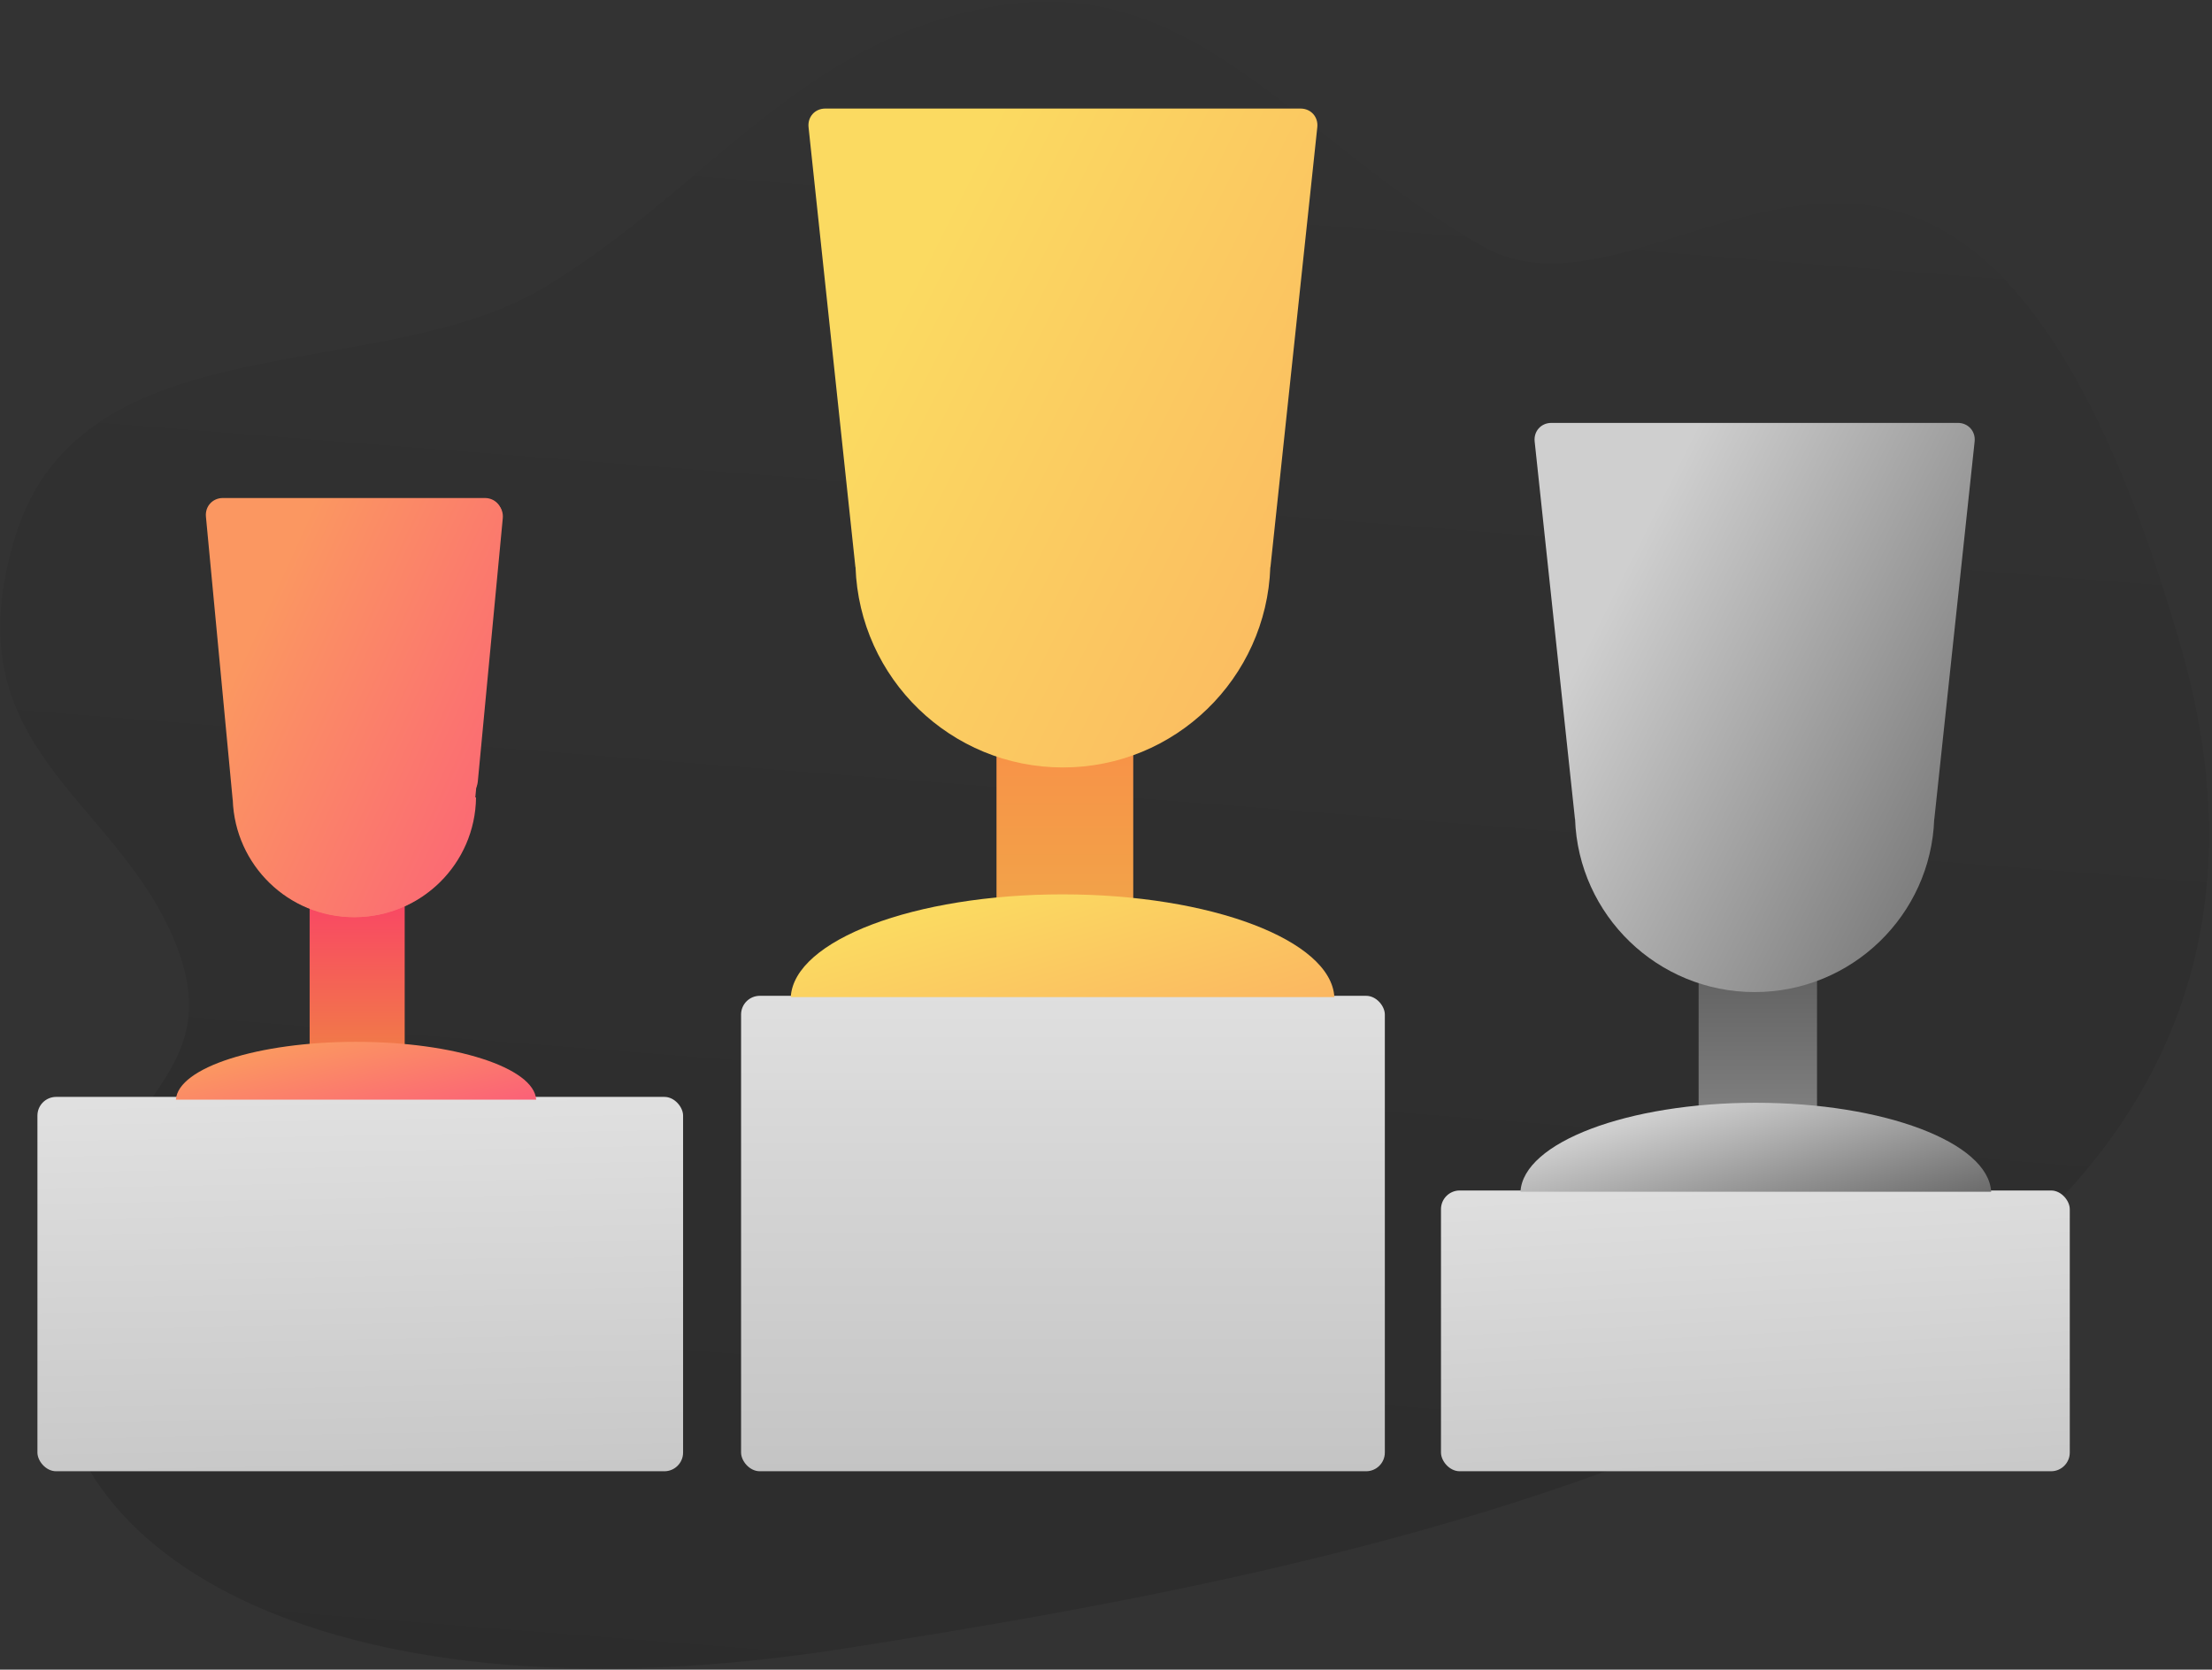 <?xml version="1.0" encoding="UTF-8"?>
<svg width="591px" height="446px" viewBox="0 0 591 446" version="1.1" xmlns="http://www.w3.org/2000/svg"
>
    <rect x="0" y="0" width="591" height="446" fill="#333333" stroke="none"/>
    <!-- Generator: Sketch 43.2 (39069) - http://www.bohemiancoding.com/sketch -->
    <title>White Winner</title>
    <desc>Created with Sketch.</desc>
    <defs>
        <linearGradient x1="67.896%" y1="9.527%" x2="26.675%" y2="119.99%" id="linearGradient-1">
            <stop stop-color="#000000" stop-opacity="0.02" offset="0%"></stop>
            <stop stop-color="#000000" stop-opacity="0.15" offset="100%"></stop>
        </linearGradient>
        <linearGradient x1="50%" y1="-46.244%" x2="57.158%" y2="183.967%" id="linearGradient-2">
            <stop stop-color="#EBEBEB" offset="0%"></stop>
            <stop stop-color="#B4B4B4" offset="100%"></stop>
        </linearGradient>
        <linearGradient x1="64.701%" y1="-45.621%" x2="64.701%" y2="160.151%" id="linearGradient-3">
            <stop stop-color="#EBEBEB" offset="0%"></stop>
            <stop stop-color="#B4B4B4" offset="100%"></stop>
        </linearGradient>
        <linearGradient x1="37.505%" y1="-66.524%" x2="70.578%" y2="208.123%" id="linearGradient-4">
            <stop stop-color="#EBEBEB" offset="0%"></stop>
            <stop stop-color="#B4B4B4" offset="100%"></stop>
        </linearGradient>
        <linearGradient x1="100%" y1="100%" x2="100%" y2="0%" id="linearGradient-5">
            <stop stop-color="#F1A449" offset="0%"></stop>
            <stop stop-color="#F98F47" offset="100%"></stop>
        </linearGradient>
        <linearGradient x1="10.063%" y1="42.004%" x2="98.989%" y2="99.348%" id="linearGradient-6">
            <stop stop-color="#FBDA61" offset="0%"></stop>
            <stop stop-color="#FBB761" offset="100%"></stop>
        </linearGradient>
        <linearGradient x1="100%" y1="100%" x2="100%" y2="0%" id="linearGradient-7">
            <stop stop-color="#828282" offset="0%"></stop>
            <stop stop-color="#5C5C5C" offset="100%"></stop>
        </linearGradient>
        <linearGradient x1="10.063%" y1="42.004%" x2="98.989%" y2="99.348%" id="linearGradient-8">
            <stop stop-color="#CFCFCF" offset="0%"></stop>
            <stop stop-color="#6C6C6C" offset="100%"></stop>
        </linearGradient>
        <linearGradient x1="100%" y1="100%" x2="100%" y2="0%" id="linearGradient-9">
            <stop stop-color="#F17949" offset="0%"></stop>
            <stop stop-color="#F94764" offset="100%"></stop>
        </linearGradient>
        <linearGradient x1="10.063%" y1="42.004%" x2="98.989%" y2="99.348%" id="linearGradient-10">
            <stop stop-color="#FB9761" offset="0%"></stop>
            <stop stop-color="#FB6177" offset="100%"></stop>
        </linearGradient>
    </defs>
    <g id="Page-1" stroke="none" stroke-width="1" fill="none" fill-rule="evenodd">
        <g id="Artboard" transform="translate(-315, -306)">
            <g id="White-Winner" transform="translate(279, 262)">
                <path d="M80.061,257.862 C89.244,299.551 46.85,294.715 32.46,354.471 C18.07,414.226 90.108,471.35 227.443,471.35 C364.778,471.35 647.558,467.675 621.394,261.69 C595.229,55.704 499.151,163.544 454.371,128.314 C409.591,93.085 390.391,44.374 336.797,44.374 C283.204,44.374 252.534,80.201 204.866,99.618 C157.197,119.035 81.604,88.877 54.847,142.907 C28.089,196.937 70.878,216.173 80.061,257.862 Z"
                      id="Path-2" fill="url(#linearGradient-1)"
                      transform="translate(326.871, 257.862) rotate(-9) translate(-326.871, -257.862) "></path>
                <rect id="Rectangle" fill="url(#linearGradient-2)" x="46" y="337" width="172.506" height="99.997"
                      rx="5"></rect>
                <rect id="Rectangle" fill="url(#linearGradient-3)" x="234" y="310" width="172" height="126.997"
                      rx="5"></rect>
                <rect id="Rectangle" fill="url(#linearGradient-4)" x="421" y="362" width="168" height="74.997"
                      rx="5"></rect>
                <g id="Group" transform="translate(247, 73)">
                    <rect id="Rectangle-3" fill="url(#linearGradient-5)" x="55.245" y="161.23"
                          width="36.533" height="55.265"></rect>
                    <path d="M0.273,237.352 C1.132,222.134 33.316,209.901 72.893,209.901 C112.47,209.901 144.655,222.134 145.513,237.352 L0.273,237.352 Z"
                          id="Combined-Shape" fill="url(#linearGradient-6)"></path>
                    <path d="M131.125,97.259 L128.438,122.489 L128.404,122.489 C127.374,152.217 102.959,176 72.992,176 C43.024,176 18.61,152.217 17.579,122.489 L17.545,122.489 L14.858,97.259 L5.028,4.973 C4.736,2.227 6.734,0 9.496,0 L136.488,0 C139.247,0 141.247,2.231 140.955,4.973 L131.125,97.259 Z"
                          id="Combined-Shape" fill="url(#linearGradient-6)"></path>
                </g>
                <g id="Group" transform="translate(442, 156)">
                    <rect id="Rectangle-3" fill="url(#linearGradient-7)" x="47.834" y="140.438"
                          width="31.632" height="47.841"></rect>
                    <path d="M0.237,206.334 C0.98,193.161 28.847,182.571 63.115,182.571 C97.383,182.571 125.25,193.161 125.993,206.334 L0.237,206.334 L0.237,206.334 Z"
                          id="Combined-Shape" fill="url(#linearGradient-8)"></path>
                    <path d="M113.21,84.311 L110.812,106.775 L110.783,106.775 C109.89,132.455 88.751,153 62.804,153 C36.856,153 15.717,132.455 14.824,106.775 L14.795,106.775 L12.397,84.311 L4.03,5.944 C3.737,3.194 5.736,0.964 8.501,0.964 L117.106,0.964 C119.869,0.964 121.87,3.199 121.577,5.944 L113.21,84.311 Z"
                          id="Combined-Shape" fill="url(#linearGradient-8)"></path>
                </g>
                <g id="Group" transform="translate(83, 177)">
                    <rect id="Rectangle-3" fill="url(#linearGradient-9)" x="35.729" y="108.136"
                          width="25.395" height="38.356"></rect>
                    <path d="M-2.48152193e-14,160.728 C0.569,152.172 21.899,145.294 48.129,145.294 C74.358,145.294 95.688,152.172 96.257,160.728 L-2.48689958e-14,160.728 Z"
                          id="Combined-Shape" fill="url(#linearGradient-10)"></path>
                    <path d="M77.921,80.011 L80.185,80.011 C79.98,97.698 65.562,111.972 47.807,111.972 C30.051,111.972 15.633,97.698 15.429,80.011 L17.698,80.011 C16.206,79.13 15.123,77.569 14.954,75.793 L8.28,5.42 C8.019,2.67 10.052,0.441 12.812,0.441 L82.801,0.441 C85.565,0.441 87.594,2.673 87.333,5.42 L80.659,75.793 C80.49,77.57 79.411,79.13 77.921,80.011 Z"
                          id="Combined-Shape" fill="url(#linearGradient-10)"></path>
                    <path d="M82.125,57.437 L79.929,80.677 L79.91,80.677 C79.308,98.078 65.05,112 47.549,112 C30.049,112 15.791,98.078 15.189,80.677 L15.169,80.677 L12.974,57.437 L8.021,5.012 C7.761,2.259 9.794,0.028 12.555,0.028 L82.544,0.028 C85.308,0.028 87.339,2.248 87.077,5.012 L82.125,57.437 Z"
                          id="Combined-Shape" fill="url(#linearGradient-10)"></path>
                </g>
            </g>
        </g>
    </g>
</svg>
